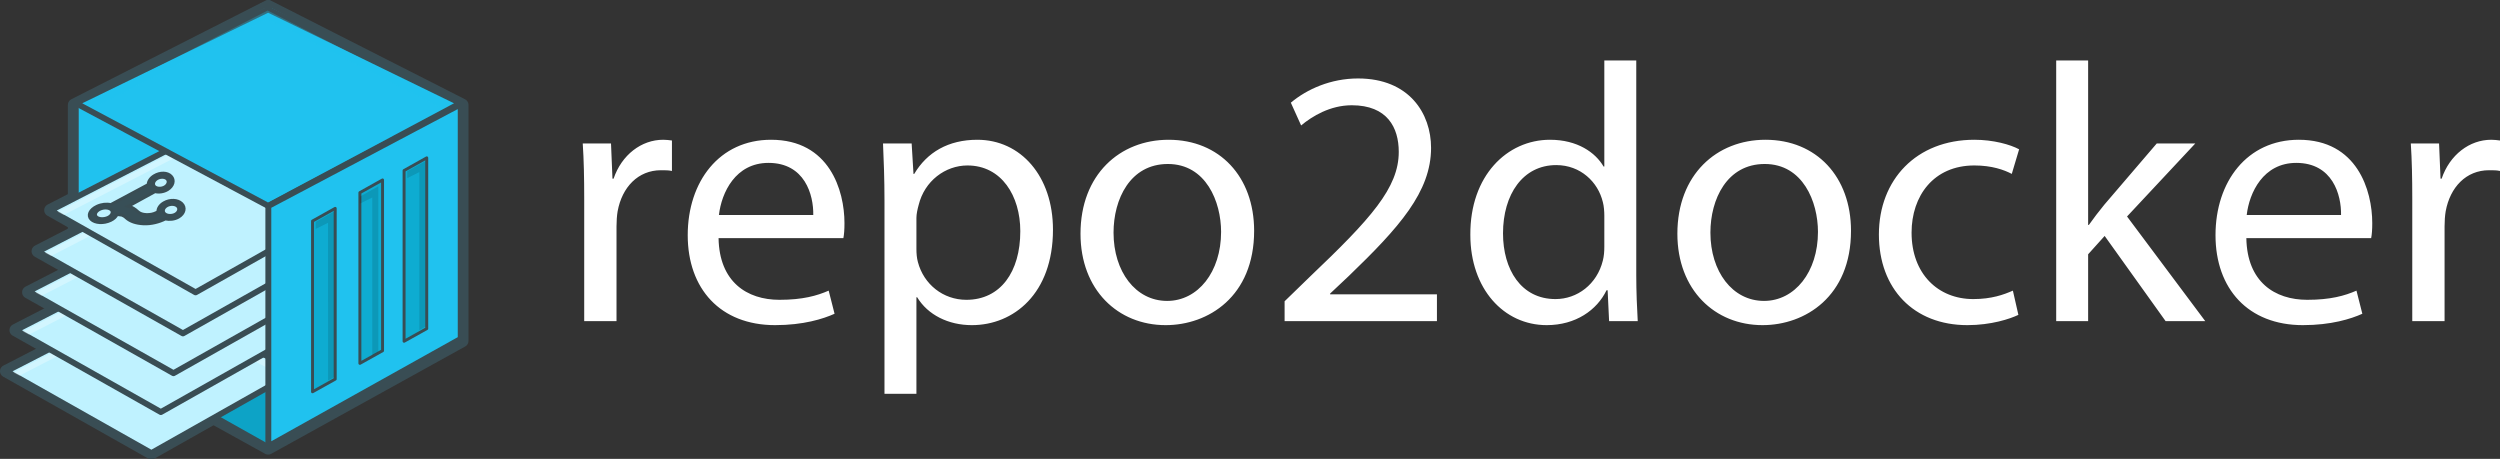 <?xml version="1.0" encoding="UTF-8" standalone="no"?>
<svg
   width="272.42"
   height="50"
   viewBox="0 0 272.42 50"
   version="2.0"
   id="svg13"
   xmlns="http://www.w3.org/2000/svg"
   xmlns:svg="http://www.w3.org/2000/svg"
   xmlns:rdf="http://www.w3.org/1999/02/22-rdf-syntax-ns#"
   xmlns:cc="http://creativecommons.org/ns#"
   xmlns:dc="http://purl.org/dc/elements/1.1/">
  <rect x="0" y="0" width="272.42" height="50" fill="#333333" stroke="none"/>
  <title
     id="title1">logo.svg</title>
  <desc
     id="desc1">Created using Figma 0.90</desc>
  <defs
     id="defs13">
    <path
       id="path0_fill"
       d="m 5.626,17.928 c 0,5.146 -0.393,6.826 -1.439,8.067 C 3.044,27.05 1.55,27.634 0,27.63 l 0.393,3.061 C 2.795,30.725 5.123,29.856 6.926,28.255 8.801,26.302 9.455,23.602 9.455,19.458 V 0 H 5.617 v 17.954 z" />
    <path
       id="path1_fill"
       d="m 17.741,15.623 c 0,2.217 0,4.17 0.174,5.85 h -3.358 l -0.218,-3.519 h -0.087 c -0.707,1.23 -1.726,2.247 -2.953,2.948 -1.226,0.701 -2.616,1.058 -4.025,1.037 C 3.96,21.939 0,20.074 0,12.544 V 0 h 3.838 v 11.902 c 0,4.082 1.221,6.826 4.701,6.826 1.092,-0.02 2.153,-0.365 3.052,-0.991 0.898,-0.626 1.594,-1.505 1.999,-2.528 0.233,-0.639 0.351,-1.316 0.349,-1.997 V 0.018 h 3.838 V 15.623 Z" />
    <path
       id="path2_fill"
       d="M 0.174,7.536 C 0.174,4.792 0.087,2.575 0,0.499 H 3.445 L 3.62,4.176 H 3.707 C 4.461,2.859 5.557,1.774 6.878,1.039 8.198,0.304 9.692,-0.053 11.2,0.006 c 5.094,0 8.932,4.398 8.932,10.908 0,7.715 -4.614,11.524 -9.595,11.524 C 9.258,22.492 7.988,22.21 6.85,21.619 5.712,21.029 4.746,20.15 4.047,19.069 H 3.96 V 30.724 H 0.166 V 7.501 Z M 3.969,13.254 c 0.01,0.535 0.068,1.068 0.174,1.592 0.313,1.3 1.049,2.457 2.091,3.285 1.042,0.828 2.33,1.279 3.657,1.28 4.056,0 6.402,-3.369 6.402,-8.286 0,-4.302 -2.224,-7.979 -6.271,-7.979 C 8.661,3.185 7.352,3.681 6.302,4.556 5.253,5.431 4.524,6.635 4.23,7.976 4.077,8.494 3.989,9.029 3.969,9.568 v 3.677 z" />
    <path
       id="path3_fill"
       d="M 4.161,0 8.775,12.676 c 0.48,1.416 1.003,3.105 1.352,4.398 h 0.087 c 0.393,-1.284 0.829,-2.929 1.352,-4.478 L 15.753,0.009 h 4.056 L 14.06,15.306 C 11.313,22.66 9.446,26.434 6.83,28.739 5.507,29.979 3.887,30.849 2.128,31.263 L 1.169,27.982 C 2.399,27.569 3.539,26.921 4.527,26.073 5.923,24.897 7.028,23.409 7.754,21.728 7.909,21.437 8.013,21.122 8.059,20.795 8.025,20.444 7.937,20.099 7.798,19.775 L 0,0.009 h 4.187 z" />
    <path
       id="path4_fill"
       d="m 7.021,0 v 6.158 h 5.486 V 9.131 H 7.021 V 20.69 c 0,2.639 0.741,4.17 2.878,4.17 0.75,0.012 1.498,-0.077 2.224,-0.264 l 0.174,2.929 C 11.207,27.913 10.053,28.091 8.897,28.053 8.13,28.1 7.362,27.978 6.646,27.696 5.931,27.413 5.285,26.977 4.754,26.416 3.663,25.264 3.271,23.355 3.271,20.831 V 9.131 H 0 V 6.158 H 3.271 V 1.012 Z" />
    <path
       id="path5_fill"
       d="m 3.628,11.928 c 0.087,5.278 3.402,7.451 7.231,7.451 2.002,0.063 3.993,-0.315 5.835,-1.108 l 0.654,2.789 c -2.207,0.935 -4.585,1.387 -6.978,1.328 C 3.881,22.388 0,18.042 0,11.568 0,5.093 3.751,0 9.891,0 16.773,0 18.613,6.158 18.613,10.107 18.607,10.716 18.563,11.325 18.483,11.928 H 3.655 Z M 14.872,9.14 c 0.044,-2.481 -1.003,-6.342 -5.312,-6.342 -3.881,0 -5.574,3.633 -5.879,6.342 H 14.88 Z" />
    <path
       id="path6_fill"
       d="M 0.174,7.179 C 0.174,4.654 0.131,2.481 0,0.484 H 3.358 L 3.489,4.698 H 3.663 C 4.623,1.813 6.934,4.4283e-4 9.499,4.4283e-4 9.866,-0.005 10.233,0.039 10.589,0.132 V 3.809 C 10.159,3.715 9.72,3.671 9.281,3.677 6.577,3.677 4.666,5.762 4.143,8.683 4.035,9.284 3.977,9.893 3.969,10.504 V 21.939 H 0.174 Z" />
    <path
       id="path7_fill"
       d="M 5.894,2.844 C 5.919,3.432 5.771,4.014 5.468,4.516 5.165,5.019 4.722,5.42 4.193,5.669 3.664,5.917 3.074,6.002 2.498,5.912 1.922,5.822 1.385,5.562 0.955,5.164 0.525,4.766 0.222,4.249 0.084,3.678 -0.054,3.106 -0.021,2.506 0.179,1.954 0.379,1.401 0.737,0.921 1.208,0.574 1.678,0.226 2.241,0.028 2.823,0.003 3.604,-0.031 4.366,0.25 4.941,0.783 5.517,1.315 5.86,2.057 5.894,2.844 Z" />
    <path
       id="path8_fill"
       d="M 18.265,7.134 C 10.415,7.134 3.559,4.258 0,0 c 1.325,3.82 3.796,7.131 7.069,9.473 3.273,2.342 7.187,3.6 11.2,3.6 4.013,0 7.927,-1.258 11.2,-3.6 C 32.742,7.131 35.213,3.82 36.538,0 32.971,4.258 26.115,7.134 18.265,7.134 Z" />
    <path
       id="path9_fill"
       d="m 18.273,5.939 c 7.85,0 14.706,2.877 18.265,7.134 C 35.213,9.253 32.742,5.943 29.469,3.6 26.196,1.258 22.282,0 18.269,0 14.256,0 10.342,1.258 7.069,3.6 3.796,5.943 1.325,9.253 0,13.073 3.567,8.825 10.423,5.939 18.273,5.939 Z" />
    <path
       id="path10_fill"
       d="M 7.428,3.583 C 7.46,4.324 7.274,5.058 6.892,5.692 6.51,6.326 5.951,6.832 5.284,7.145 4.617,7.458 3.874,7.564 3.147,7.451 2.42,7.337 1.743,7.009 1.202,6.507 0.66,6.005 0.279,5.353 0.105,4.632 -0.069,3.911 -0.026,3.155 0.227,2.459 0.48,1.762 0.932,1.157 1.526,0.72 2.12,0.283 2.829,0.033 3.564,0.003 4.547,-0.037 5.505,0.317 6.23,0.988 6.954,1.659 7.385,2.592 7.428,3.583 Z" />
    <path
       id="path11_fill"
       d="M 2.275,4.396 C 1.844,4.415 1.417,4.304 1.048,4.078 0.679,3.852 0.385,3.521 0.203,3.127 0.021,2.732 -0.04,2.292 0.026,1.862 0.092,1.432 0.283,1.031 0.575,0.711 0.867,0.391 1.247,0.165 1.666,0.062 2.086,-0.041 2.526,-0.015 2.931,0.134 3.336,0.284 3.688,0.552 3.942,0.903 4.197,1.255 4.342,1.674 4.359,2.109 4.383,2.691 4.177,3.259 3.786,3.687 3.395,4.116 2.852,4.371 2.275,4.396 Z" />
  </defs>
  <path
     style="font-size:40px;font-family:'Myriad Pro';-inkscape-font-specification:'Myriad Pro';fill:#ffffff"
     d="m 63.66,34.99 h 3.52 v -10.32 c 0,-0.56 0.04,-1.16 0.12,-1.64 0.48,-2.64 2.24,-4.48 4.72,-4.48 0.48,0 0.84,0 1.2,0.08 v -3.32 c -0.32,-0.04 -0.6,-0.08 -0.96,-0.08 -2.36,0 -4.52,1.64 -5.4,4.24 h -0.12 l -0.16,-3.84 h -3.08 c 0.12,1.8 0.16,3.76 0.16,6.04 z m 28.24,-9.04 c 0.08,-0.4 0.12,-0.92 0.12,-1.64 0,-3.56 -1.64,-9.08 -8,-9.08 -5.64,0 -9.08,4.56 -9.08,10.4 0,5.84 3.56,9.8 9.52,9.8 3.08,0 5.24,-0.68 6.48,-1.24 l -0.64,-2.52 c -1.28,0.56 -2.84,1 -5.36,1 -3.56,0 -6.56,-1.96 -6.64,-6.72 z m -13.56,-2.52 c 0.28,-2.44 1.8,-5.68 5.4,-5.68 3.96,0 4.92,3.48 4.88,5.68 z m 18.04,19.48 h 3.48 v -10.52 h 0.08 c 1.16,1.92 3.4,3.04 5.96,3.04 4.56,0 8.84,-3.44 8.84,-10.4 0,-5.84 -3.52,-9.8 -8.24,-9.8 -3.16,0 -5.48,1.36 -6.88,3.72 h -0.08 l -0.2,-3.32 h -3.12 c 0.08,1.84 0.16,3.84 0.16,6.32 z m 3.48,-19.16 c 0,-0.44 0.12,-0.96 0.24,-1.4 0.64,-2.64 2.92,-4.32 5.32,-4.32 3.72,0 5.76,3.32 5.76,7.16 0,4.44 -2.16,7.48 -5.88,7.48 -2.52,0 -4.64,-1.68 -5.28,-4.12 -0.12,-0.44 -0.16,-0.92 -0.16,-1.44 z m 27.48,-8.52 c -5.32,0 -9.6,3.8 -9.6,10.24 0,6.12 4.08,9.96 9.28,9.96 4.64,0 9.64,-3.12 9.64,-10.28 0,-5.88 -3.76,-9.92 -9.32,-9.92 z m -0.08,2.64 c 4.16,0 5.8,4.12 5.8,7.4 0,4.36 -2.52,7.52 -5.88,7.52 -3.44,0 -5.84,-3.2 -5.84,-7.44 0,-3.64 1.8,-7.48 5.92,-7.48 z m 29.32,17.12 v -2.92 h -11.64 v -0.08 l 2.04,-1.92 c 5.48,-5.28 8.96,-9.16 8.96,-13.96 0,-3.72 -2.36,-7.56 -7.96,-7.56 -2.96,0 -5.56,1.16 -7.32,2.64 l 1.12,2.48 c 1.2,-1 3.16,-2.2 5.52,-2.2 3.88,0 5.12,2.44 5.12,5.08 0,3.92 -3.04,7.28 -9.68,13.6 l -2.76,2.68 v 2.16 z m 18.24,-28.4 v 11.56 h -0.08 c -0.88,-1.52 -2.84,-2.92 -5.84,-2.92 -4.68,0 -8.72,3.92 -8.68,10.36 0,5.88 3.64,9.84 8.32,9.84 3.16,0 5.48,-1.64 6.52,-3.8 h 0.12 l 0.16,3.36 h 3.12 c -0.08,-1.32 -0.16,-3.28 -0.16,-5 v -23.4 z m 0,20.28 c 0,0.56 -0.04,1.04 -0.16,1.52 -0.64,2.6 -2.8,4.2 -5.16,4.2 -3.76,0 -5.72,-3.24 -5.72,-7.16 0,-4.24 2.16,-7.44 5.8,-7.44 2.64,0 4.56,1.84 5.08,4.04 0.12,0.44 0.16,1.04 0.16,1.48 z m 17.56,-11.64 c -5.32,0 -9.6,3.8 -9.6,10.24 0,6.12 4.08,9.96 9.28,9.96 4.64,0 9.64,-3.12 9.64,-10.28 0,-5.88 -3.76,-9.92 -9.32,-9.92 z m -0.08,2.64 c 4.16,0 5.8,4.12 5.8,7.4 0,4.36 -2.52,7.52 -5.88,7.52 -3.44,0 -5.84,-3.2 -5.84,-7.44 0,-3.64 1.8,-7.48 5.92,-7.48 z m 27.04,13.8 c -1,0.44 -2.32,0.92 -4.32,0.92 -3.84,0 -6.72,-2.76 -6.72,-7.24 0,-4 2.4,-7.32 6.84,-7.32 1.92,0 3.24,0.48 4.08,0.92 l 0.8,-2.68 c -0.96,-0.52 -2.8,-1.04 -4.88,-1.04 -6.32,0 -10.4,4.36 -10.4,10.32 0,5.92 3.8,9.88 9.64,9.88 2.6,0 4.64,-0.68 5.56,-1.12 z m 8.2,-25.08 h -3.48 v 28.4 h 3.48 v -7.28 l 1.8,-2 6.64,9.28 h 4.32 l -8.52,-11.4 7.44,-7.96 h -4.2 l -5.72,6.68 c -0.56,0.68 -1.2,1.52 -1.68,2.2 h -0.08 z m 30.84,19.36 c 0.08,-0.4 0.12,-0.92 0.12,-1.64 0,-3.56 -1.64,-9.08 -8,-9.08 -5.64,0 -9.08,4.56 -9.08,10.4 0,5.84 3.56,9.8 9.52,9.8 3.08,0 5.24,-0.68 6.48,-1.24 l -0.64,-2.52 c -1.28,0.56 -2.84,1 -5.36,1 -3.56,0 -6.56,-1.96 -6.64,-6.72 z m -13.56,-2.52 c 0.28,-2.44 1.8,-5.68 5.4,-5.68 3.96,0 4.92,3.48 4.88,5.68 z m 18.04,11.56 h 3.52 v -10.32 c 0,-0.56 0.04,-1.16 0.12,-1.64 0.48,-2.64 2.24,-4.48 4.72,-4.48 0.48,0 0.84,0 1.2,0.08 v -3.32 c -0.32,-0.04 -0.6,-0.08 -0.96,-0.08 -2.36,0 -4.52,1.64 -5.4,4.24 h -0.12 l -0.16,-3.84 h -3.08 c 0.12,1.8 0.16,3.76 0.16,6.04 z"
     id="text1"
     aria-label="repo2docker" />
  <g
     id="Page-1"
     stroke="none"
     stroke-width="1"
     fill="none"
     fill-rule="evenodd"
     transform="matrix(0.344,0,0,0.344,-7.5954137e-5,-8.3610041e-6)">
    <g
       id="Artboard"
       transform="translate(-17,-29)">
      <g
         id="Group-4"
         transform="translate(19,30)">
        <g
           id="Group-3">
          <polygon
             id="polygon12"
             stroke="#394d54"
             stroke-width="4"
             stroke-linejoin="round"
             fill="#bff2ff"
             fill-rule="nonzero"
             points="91.906,116.579 45.953,92.915 0,116.579 45.953,142.523 " />
          <polygon
             id="polygon1"
             stroke="#394d54"
             stroke-width="4"
             stroke-linejoin="round"
             fill="#bff2ff"
             fill-rule="nonzero"
             points="94.906,103.579 48.953,79.915 3,103.579 48.953,129.523 " />
          <polygon
             id="polygon2"
             stroke="#394d54"
             stroke-width="4"
             stroke-linejoin="round"
             fill="#bff2ff"
             fill-rule="nonzero"
             points="98.906,91.579 52.953,67.915 7,91.579 52.953,117.523 " />
          <polygon
             id="polygon3"
             stroke="#394d54"
             stroke-width="4"
             stroke-linejoin="round"
             fill="#bff2ff"
             fill-rule="nonzero"
             points="101.906,78.579 55.953,54.915 10,78.579 55.953,104.523 " />
          <polygon
             id="polygon4"
             stroke="#394d54"
             stroke-width="4"
             stroke-linejoin="round"
             fill="#bff2ff"
             fill-rule="nonzero"
             points="105.906,65.579 59.953,41.915 14,65.579 59.953,91.523 " />
          <polygon
             id="Polygon"
             stroke="#394d54"
             stroke-width="4"
             stroke-linejoin="round"
             fill="#d8d8d8"
             points="21.5,32.223 82.949,1 144.397,32.223 144.397,107 82.949,141 21.5,107 " />
          <polygon
             id="polygon18"
             stroke="#394d54"
             stroke-width="1.872"
             stroke-linejoin="round"
             fill="#0eacd1"
             fill-rule="nonzero"
             points="83,0 143.938,31.666 143.938,106.382 83,72.984 " />
          <polygon
             id="polygon32"
             fill="#000000"
             fill-rule="nonzero"
             opacity="0.05"
             points="94.79,77.698 84,71.803 84,1.963 142.273,32.264 142.273,34.679 " />
        </g>
        <polygon
           id="polygon10"
           stroke="#394d54"
           stroke-width="1.872"
           stroke-linejoin="round"
           fill="#20c2ef"
           fill-rule="nonzero"
           points="83,0 22,31.666 22,106.382 83,72.984 " />
        <g
           id="Group-5"
           transform="translate(0,2)">
          <polygon
             id="polygon5"
             stroke="#394d54"
             stroke-width="1.872"
             stroke-linejoin="round"
             fill="#0da3c6"
             fill-rule="nonzero"
             points="143.876,104.436 82.938,73.22 22,104.436 82.938,138.661 " />
          <polygon
             id="polygon14"
             fill="#20c2ef"
             fill-rule="nonzero"
             opacity="0.3"
             points="27.535,106.311 25,104.994 82.783,75.341 140.574,104.939 138.095,106.345 82.783,78.009 " />
          <g
             id="Group"
             transform="translate(0,40)">
            <g
               id="Group-9"
               transform="translate(0,50)"
               fill-rule="nonzero">
              <polygon
                 id="polygon6"
                 stroke="#394d54"
                 stroke-width="1.872"
                 stroke-linejoin="round"
                 fill="#bff2ff"
                 points="91.906,24.579 45.953,0.915 0,24.579 45.953,50.523 " />
              <polygon
                 id="polygon7"
                 fill="#ffffff"
                 opacity="0.3"
                 points="4.174,26 2.262,25.002 45.836,2.523 89.416,24.96 87.547,26.026 45.836,4.546 " />
            </g>
            <g
               id="g9"
               transform="translate(3,37)"
               fill-rule="nonzero">
              <polygon
                 id="polygon8"
                 stroke="#394d54"
                 stroke-width="1.872"
                 stroke-linejoin="round"
                 fill="#bff2ff"
                 points="91.906,24.579 45.953,0.915 0,24.579 45.953,50.523 " />
              <polygon
                 id="polygon9"
                 fill="#ffffff"
                 opacity="0.3"
                 points="4.174,26 2.262,25.002 45.836,2.523 89.416,24.96 87.547,26.026 45.836,4.546 " />
            </g>
            <g
               id="Group-8"
               transform="translate(7,25)"
               fill-rule="nonzero">
              <polygon
                 id="polygon11"
                 stroke="#394d54"
                 stroke-width="1.872"
                 stroke-linejoin="round"
                 fill="#bff2ff"
                 points="91.906,24.274 45.953,0.61 0,24.274 45.953,50.219 " />
              <polygon
                 id="polygon13"
                 fill="#ffffff"
                 opacity="0.3"
                 points="4.174,25.695 2.262,24.697 45.836,2.218 89.416,24.655 87.547,25.721 45.836,4.241 " />
            </g>
            <g
               id="Group-7"
               transform="translate(10,13)"
               fill-rule="nonzero">
              <polygon
                 id="polygon15"
                 stroke="#394d54"
                 stroke-width="1.872"
                 stroke-linejoin="round"
                 fill="#bff2ff"
                 points="91.906,23.664 45.953,0 0,23.664 45.953,49.609 " />
              <polygon
                 id="polygon16"
                 fill="#ffffff"
                 opacity="0.3"
                 points="4.174,25.086 2.262,24.087 45.836,1.609 89.416,24.046 87.547,25.111 45.836,3.631 " />
            </g>
            <g
               id="Group-6"
               transform="translate(14)"
               fill-rule="nonzero">
              <polygon
                 id="polygon17"
                 stroke="#394d54"
                 stroke-width="1.872"
                 stroke-linejoin="round"
                 fill="#bff2ff"
                 points="91.906,23.664 45.953,0 0,23.664 45.953,49.609 " />
              <polygon
                 id="polygon19"
                 fill="#ffffff"
                 opacity="0.3"
                 points="4.174,25.086 2.262,24.087 45.836,1.609 89.416,24.046 87.547,25.111 45.836,3.631 " />
            </g>
            <g
               id="XMLID_7_"
               transform="rotate(12,-17.117,146.957)">
              <mask
                 id="mask-2"
                 fill="#ffffff">
                <path
                   d="m 27.775,13.486 c -1.071,0.97 -2.567,1.449 -3.984,1.45 -1.634,1.332 -4.045,2.553 -6.407,2.931 -2.375,0.378 -4.268,0.151 -5.75,-0.689 -0.514,-0.33 -1.018,-0.5 -1.536,-0.577 -0.248,-0.006 -1.33,0.121 -1.55,0.133 -0.164,0.778 -0.674,1.542 -1.592,2.255 -1.938,1.483 -4.656,1.902 -6.112,0.95 -1.435,-0.952 -0.987,-2.872 0.965,-4.355 1.255,-0.97 2.861,-1.478 4.171,-1.44 L 16.288,5.444 c -0.216,-0.951 0.219,-2.154 1.266,-3.124 1.57,-1.483 3.835,-1.92 5.224,-0.968 1.409,0.952 1.334,2.872 -0.223,4.355 -1.07,0.998 -2.496,1.478 -3.743,1.44 l -7.31,6.303 c 1.153,0.04 2.201,0.418 3.34,1.104 0.72,0.411 1.63,0.539 2.822,0.345 1.16,-0.212 2.149,-0.628 2.969,-1.294 l 0.457,-0.399 c -0.261,-0.951 0.159,-2.154 1.238,-3.124 1.619,-1.483 4.041,-1.902 5.547,-0.95 1.527,0.952 1.506,2.872 -0.1,4.355 z M 21.745,2.444 c -0.806,-0.549 -2.276,-0.284 -3.185,0.572 -0.922,0.856 -1.034,2.073 -0.224,2.622 0.817,0.549 2.336,0.284 3.253,-0.572 0.904,-0.856 0.995,-2.055 0.156,-2.622 z M 2.318,18.872 c 0.836,0.549 2.477,0.294 3.657,-0.572 1.102,-0.856 1.32,-2.073 0.489,-2.622 -0.825,-0.549 -2.483,-0.284 -3.589,0.572 -1.119,0.856 -1.414,2.055 -0.557,2.622 z M 23.239,13.38 c 0.884,0.549 2.486,0.284 3.431,-0.572 0.933,-0.856 0.962,-2.073 0.083,-2.622 -0.873,-0.549 -2.426,-0.284 -3.363,0.572 -0.95,0.856 -1.058,2.055 -0.151,2.622 z"
                   id="use19" />
              </mask>
              <path
                 d="m 27.775,13.486 c -1.071,0.97 -2.567,1.449 -3.984,1.45 -1.634,1.332 -4.045,2.553 -6.407,2.931 -2.375,0.378 -4.268,0.151 -5.75,-0.689 -0.514,-0.33 -1.018,-0.5 -1.536,-0.577 -0.248,-0.006 -1.33,0.121 -1.55,0.133 -0.164,0.778 -0.674,1.542 -1.592,2.255 -1.938,1.483 -4.656,1.902 -6.112,0.95 -1.435,-0.952 -0.987,-2.872 0.965,-4.355 1.255,-0.97 2.861,-1.478 4.171,-1.44 L 16.288,5.444 c -0.216,-0.951 0.219,-2.154 1.266,-3.124 1.57,-1.483 3.835,-1.92 5.224,-0.968 1.409,0.952 1.334,2.872 -0.223,4.355 -1.07,0.998 -2.496,1.478 -3.743,1.44 l -7.31,6.303 c 1.153,0.04 2.201,0.418 3.34,1.104 0.72,0.411 1.63,0.539 2.822,0.345 1.16,-0.212 2.149,-0.628 2.969,-1.294 l 0.457,-0.399 c -0.261,-0.951 0.159,-2.154 1.238,-3.124 1.619,-1.483 4.041,-1.902 5.547,-0.95 1.527,0.952 1.506,2.872 -0.1,4.355 z M 21.745,2.444 c -0.806,-0.549 -2.276,-0.284 -3.185,0.572 -0.922,0.856 -1.034,2.073 -0.224,2.622 0.817,0.549 2.336,0.284 3.253,-0.572 0.904,-0.856 0.995,-2.055 0.156,-2.622 z M 2.318,18.872 c 0.836,0.549 2.477,0.294 3.657,-0.572 1.102,-0.856 1.32,-2.073 0.489,-2.622 -0.825,-0.549 -2.483,-0.284 -3.589,0.572 -1.119,0.856 -1.414,2.055 -0.557,2.622 z M 23.239,13.38 c 0.884,0.549 2.486,0.284 3.431,-0.572 0.933,-0.856 0.962,-2.073 0.083,-2.622 -0.873,-0.549 -2.426,-0.284 -3.363,0.572 -0.95,0.856 -1.058,2.055 -0.151,2.622 z"
                 id="Mask"
                 style="fill:#384f57;fill-rule:nonzero;stroke:#394d54" />
            </g>
          </g>
          <polygon
             id="polygon20"
             stroke="#394d54"
             stroke-width="1.872"
             stroke-linejoin="round"
             fill="#20c2ef"
             fill-rule="nonzero"
             points="143.876,29.679 82.938,7.1054274e-15 22,29.679 82.938,62.218 " />
          <polygon
             id="polygon21"
             fill="#20c2ef"
             fill-rule="nonzero"
             opacity="0.3"
             points="27.535,31.311 25,29.994 82.783,0.341 140.574,29.939 138.095,31.345 82.783,3.009 " />
        </g>
        <g
           id="Group-2"
           transform="translate(83,32)"
           fill-rule="nonzero">
          <polygon
             id="polygon22"
             stroke="#394d54"
             stroke-width="1.872"
             stroke-linejoin="round"
             fill="#20c2ef"
             points="60.938,0 0,32.258 0,108.37 60.938,74.348 " />
          <polygon
             id="polygon23"
             stroke="#394d54"
             stroke-width="0.936"
             stroke-linejoin="round"
             fill="#0eacd1"
             points="50.18,71.093 50.18,17 43,21.017 43,75.102 " />
          <polygon
             id="polygon24"
             stroke="#394d54"
             stroke-width="0.936"
             stroke-linejoin="round"
             fill="#0eacd1"
             points="36.18,78.093 36.18,24 29,28.017 29,82.102 " />
          <polygon
             id="polygon25"
             stroke="#394d54"
             stroke-width="0.936"
             stroke-linejoin="round"
             fill="#0eacd1"
             points="21.183,87.093 21.183,33 14,37.017 14,91.102 " />
          <polygon
             id="polygon26"
             fill="#000000"
             opacity="0.12"
             points="49.815,18 49.815,70.442 47.832,71.554 47.827,21.518 44,23.425 44,21.223 " />
          <polygon
             id="polygon28"
             fill="#000000"
             opacity="0.12"
             points="34.845,26 34.845,78.508 32.927,79.537 32.922,29.564 29,31.517 29,29.289 " />
          <polygon
             id="polygon30"
             fill="#000000"
             opacity="0.12"
             points="15,37.289 20.831,34 20.831,86.49 18.919,87.528 18.914,37.573 18.914,37.576 15,39.525 " />
        </g>
      </g>
    </g>
  </g>
</svg>
